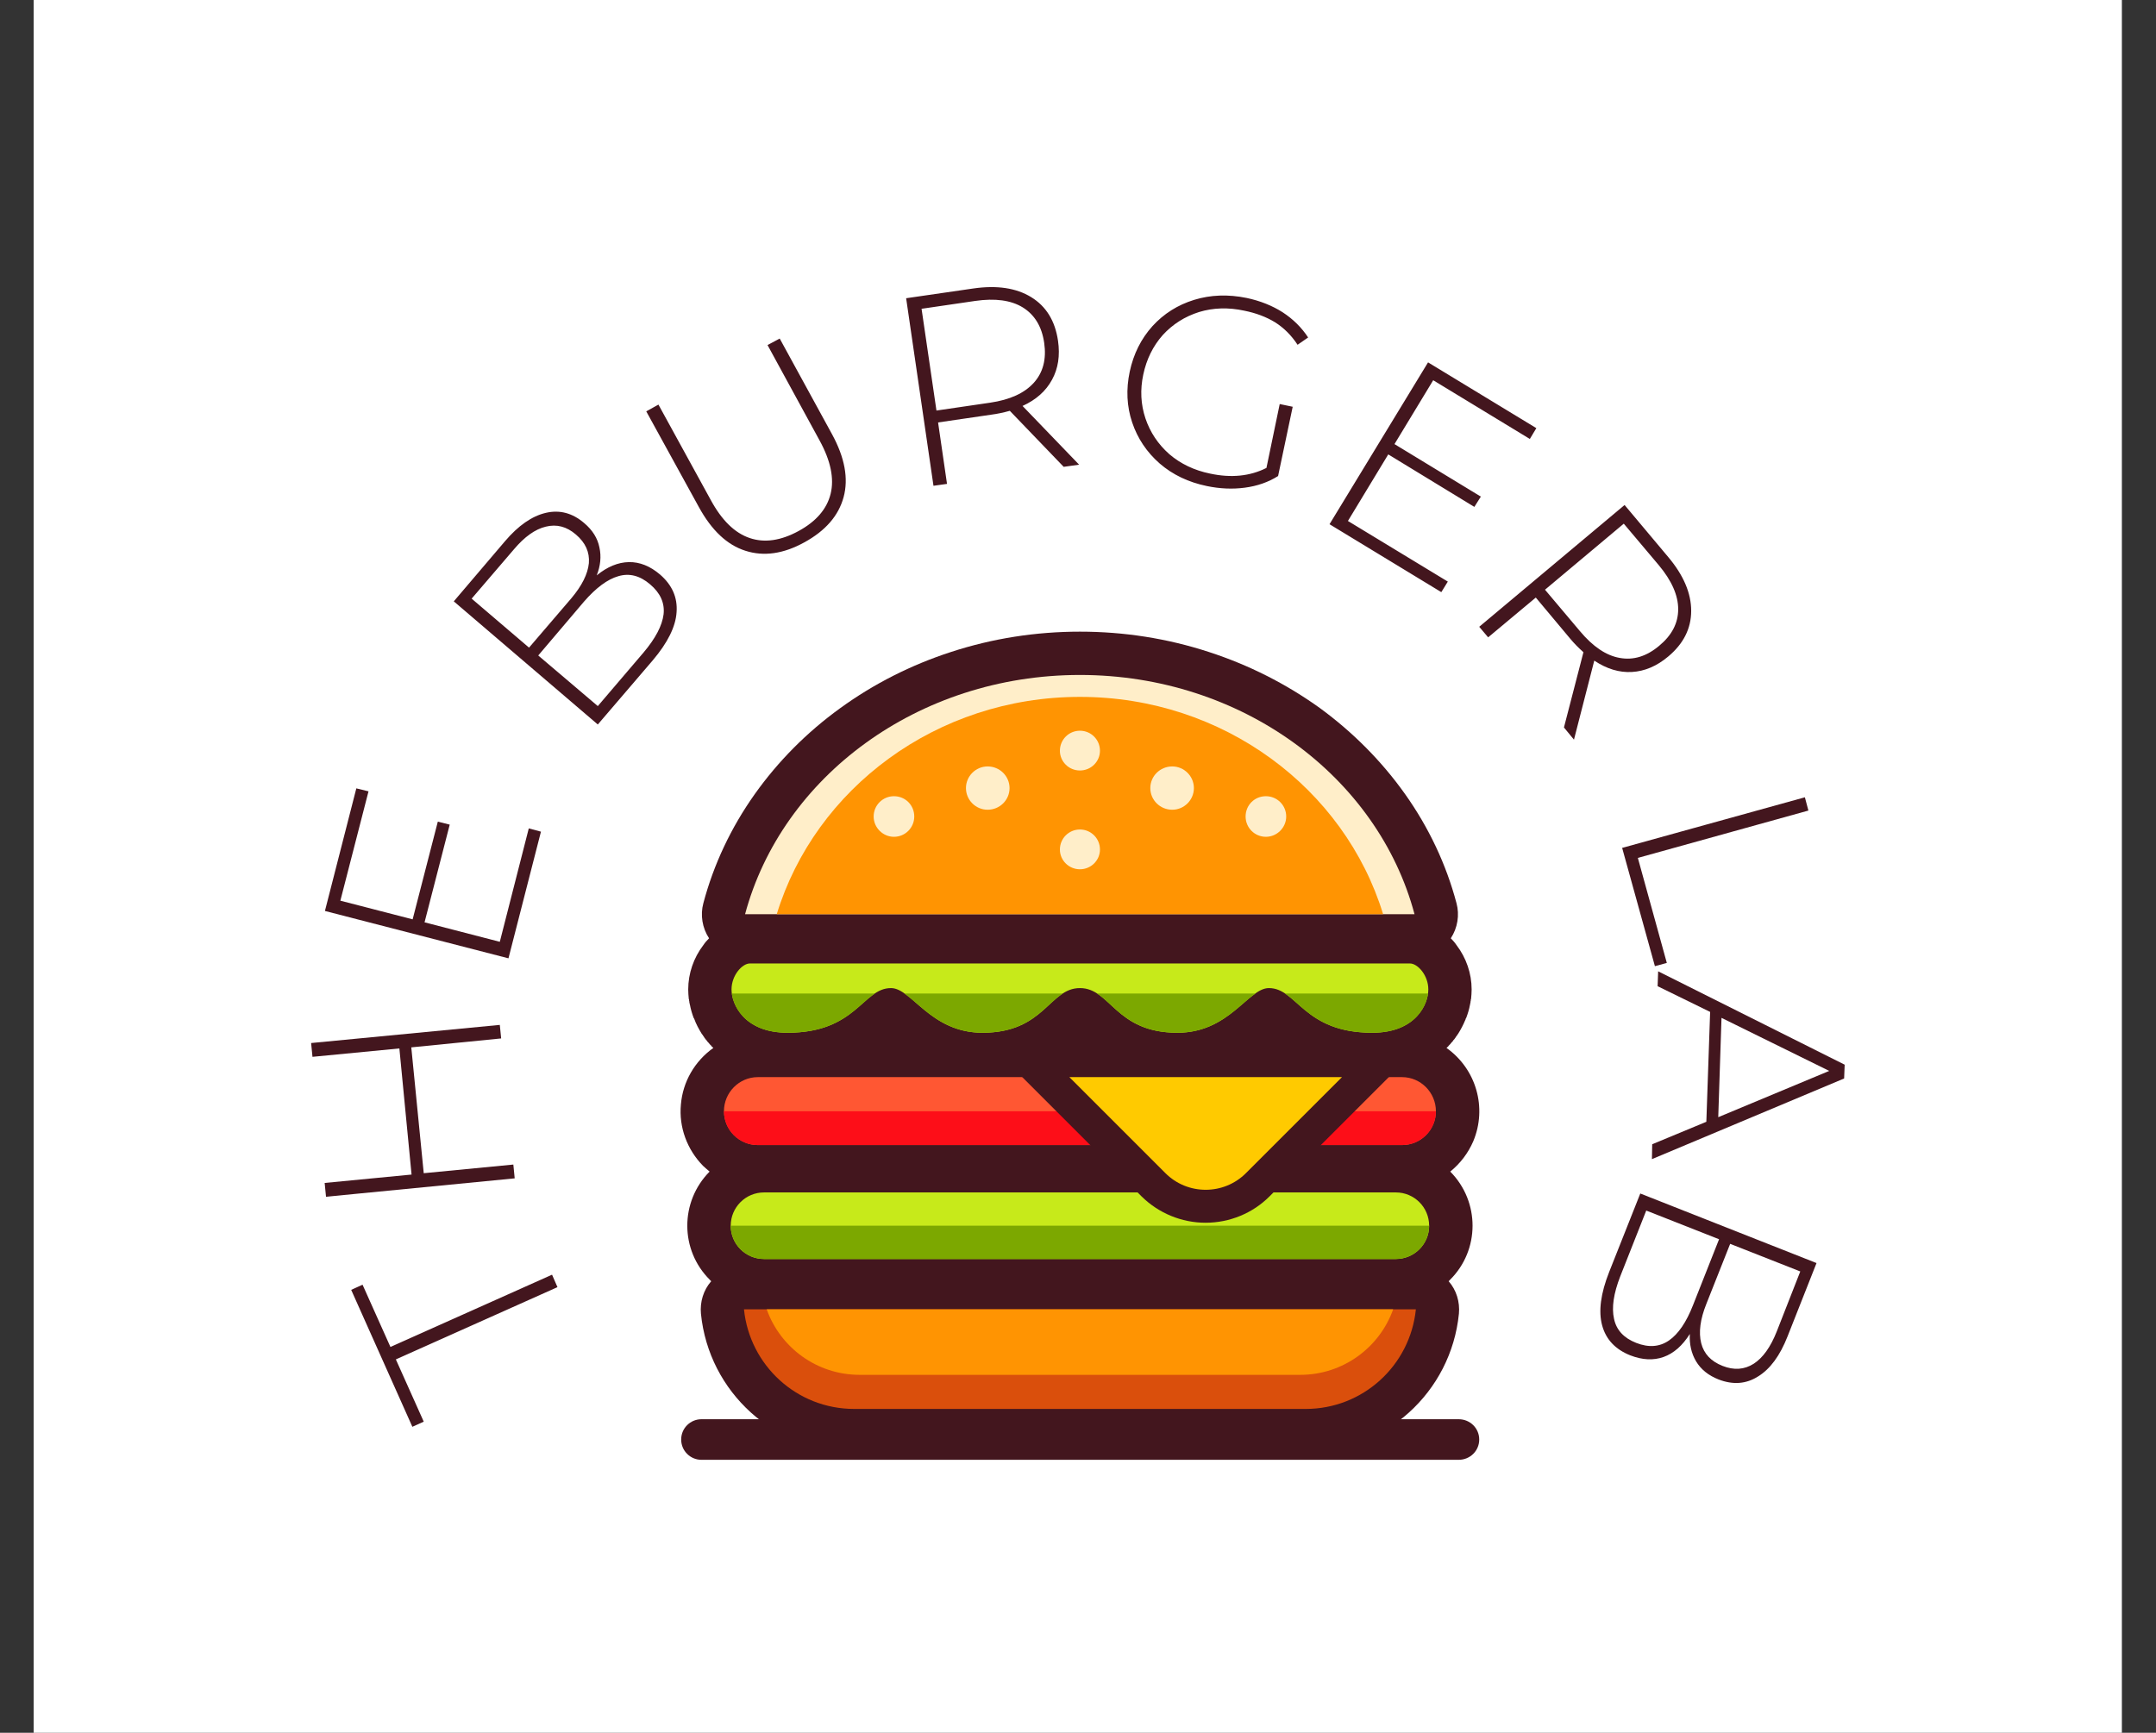 <svg xmlns="http://www.w3.org/2000/svg" version="1.1" xmlns:xlink="http://www.w3.org/1999/xlink" xmlns:svgjs="http://svgjs.dev/svgjs" viewBox="0 0 6.706 5.391"><rect x="0" y="0" width="6.706" height="5.391" fill="#333333" stroke="none"/><g transform="matrix(0.842,0,0,0.842,3.359,4.7)"><rect width="7.714" height="7.714" x="-3.865" y="-6.236" fill="#ffffff"></rect><g transform="matrix(1,0,0,1,0,0)"><path d=" M -2.527 -0.559 L -2.424 -0.329 L -2.466 -0.31 L -2.692 -0.816 L -2.65 -0.835 L -2.547 -0.605 L -1.95 -0.872 L -1.93 -0.826 L -2.527 -0.559 M -2.84 -1.728 L -2.143 -1.795 L -2.138 -1.745 L -2.47 -1.712 L -2.424 -1.247 L -2.093 -1.279 L -2.088 -1.228 L -2.785 -1.16 L -2.79 -1.211 L -2.469 -1.242 L -2.514 -1.708 L -2.835 -1.677 L -2.84 -1.728 M -2.036 -2.521 L -1.991 -2.509 L -2.111 -2.041 L -2.789 -2.216 L -2.673 -2.669 L -2.628 -2.658 L -2.732 -2.254 L -2.465 -2.185 L -2.372 -2.546 L -2.328 -2.535 L -2.421 -2.174 L -2.143 -2.102 L -2.036 -2.521 M -1.666 -3.505 Q -1.606 -3.506 -1.551 -3.459 Q -1.484 -3.401 -1.49 -3.32 Q -1.495 -3.24 -1.578 -3.142 L -1.781 -2.905 L -2.313 -3.36 L -2.124 -3.582 Q -2.05 -3.669 -1.973 -3.687 Q -1.896 -3.705 -1.831 -3.649 Q -1.785 -3.61 -1.775 -3.559 Q -1.764 -3.509 -1.785 -3.456 Q -1.726 -3.504 -1.666 -3.505 M -2.247 -3.37 L -2.035 -3.189 L -1.879 -3.371 Q -1.82 -3.441 -1.814 -3.501 Q -1.809 -3.562 -1.862 -3.607 Q -1.913 -3.651 -1.973 -3.636 Q -2.032 -3.622 -2.091 -3.552 L -2.247 -3.37 M -1.538 -3.312 Q -1.531 -3.375 -1.588 -3.423 Q -1.644 -3.471 -1.705 -3.453 Q -1.765 -3.436 -1.832 -3.359 L -2.001 -3.16 L -1.781 -2.973 L -1.612 -3.171 Q -1.546 -3.249 -1.538 -3.312 M -1.236 -3.547 Q -1.337 -3.579 -1.408 -3.709 L -1.602 -4.062 L -1.557 -4.087 L -1.364 -3.735 Q -1.303 -3.622 -1.22 -3.594 Q -1.138 -3.566 -1.039 -3.62 Q -0.942 -3.673 -0.921 -3.757 Q -0.9 -3.842 -0.962 -3.955 L -1.154 -4.307 L -1.109 -4.331 L -0.916 -3.978 Q -0.845 -3.848 -0.873 -3.745 Q -0.901 -3.642 -1.018 -3.578 Q -1.134 -3.514 -1.236 -3.547 M -0.06 -3.857 L -0.259 -4.064 Q -0.295 -4.054 -0.326 -4.05 L -0.524 -4.021 L -0.491 -3.794 L -0.541 -3.787 L -0.642 -4.48 L -0.394 -4.516 Q -0.263 -4.535 -0.18 -4.484 Q -0.097 -4.433 -0.081 -4.323 Q -0.069 -4.241 -0.103 -4.179 Q -0.137 -4.116 -0.212 -4.082 L -0.003 -3.865 L -0.06 -3.857 M -0.332 -4.094 Q -0.222 -4.11 -0.17 -4.168 Q -0.119 -4.225 -0.132 -4.315 Q -0.145 -4.405 -0.211 -4.446 Q -0.276 -4.486 -0.387 -4.47 L -0.585 -4.441 L -0.53 -4.065 L -0.332 -4.094 M 0.738 -4.089 L 0.786 -4.079 L 0.732 -3.823 Q 0.678 -3.789 0.609 -3.78 Q 0.541 -3.771 0.469 -3.786 Q 0.367 -3.807 0.295 -3.869 Q 0.223 -3.932 0.193 -4.021 Q 0.163 -4.11 0.184 -4.209 Q 0.205 -4.307 0.268 -4.377 Q 0.331 -4.446 0.422 -4.474 Q 0.513 -4.502 0.616 -4.481 Q 0.691 -4.465 0.749 -4.428 Q 0.807 -4.39 0.843 -4.335 L 0.804 -4.308 Q 0.77 -4.36 0.721 -4.391 Q 0.672 -4.421 0.607 -4.434 Q 0.519 -4.453 0.44 -4.429 Q 0.361 -4.404 0.306 -4.344 Q 0.252 -4.283 0.234 -4.198 Q 0.216 -4.114 0.242 -4.036 Q 0.268 -3.959 0.33 -3.904 Q 0.393 -3.85 0.481 -3.832 Q 0.598 -3.807 0.689 -3.853 L 0.738 -4.089 M 1.359 -3.433 L 1.335 -3.394 L 0.922 -3.645 L 1.286 -4.243 L 1.686 -4 L 1.662 -3.96 L 1.305 -4.177 L 1.162 -3.941 L 1.481 -3.747 L 1.457 -3.709 L 1.139 -3.903 L 0.99 -3.657 L 1.359 -3.433 M 1.788 -2.894 L 1.86 -3.172 Q 1.832 -3.197 1.812 -3.221 L 1.684 -3.374 L 1.508 -3.227 L 1.475 -3.266 L 2.012 -3.716 L 2.173 -3.524 Q 2.258 -3.423 2.258 -3.325 Q 2.258 -3.227 2.173 -3.156 Q 2.11 -3.103 2.039 -3.099 Q 1.969 -3.095 1.9 -3.141 L 1.825 -2.849 L 1.788 -2.894 M 1.847 -3.25 Q 1.919 -3.164 1.994 -3.151 Q 2.07 -3.137 2.14 -3.196 Q 2.21 -3.254 2.21 -3.331 Q 2.21 -3.408 2.138 -3.494 L 2.009 -3.647 L 1.718 -3.403 L 1.847 -3.25 M 2.678 -2.636 L 2.691 -2.587 L 2.061 -2.412 L 2.168 -2.024 L 2.124 -2.012 L 2.003 -2.449 L 2.678 -2.636 M 2.314 -1.437 L 2.328 -1.843 L 2.134 -1.938 L 2.136 -1.993 L 2.825 -1.648 L 2.823 -1.597 L 2.113 -1.299 L 2.114 -1.354 L 2.314 -1.437 M 2.358 -1.454 L 2.768 -1.625 L 2.37 -1.821 L 2.358 -1.454 M 2.156 -0.568 Q 2.1 -0.548 2.033 -0.574 Q 1.95 -0.607 1.929 -0.685 Q 1.908 -0.763 1.955 -0.882 L 2.07 -1.172 L 2.721 -0.915 L 2.614 -0.644 Q 2.572 -0.537 2.505 -0.496 Q 2.439 -0.454 2.359 -0.485 Q 2.303 -0.507 2.276 -0.552 Q 2.25 -0.596 2.253 -0.653 Q 2.212 -0.588 2.156 -0.568 M 2.661 -0.884 L 2.402 -0.986 L 2.314 -0.764 Q 2.28 -0.679 2.295 -0.619 Q 2.31 -0.56 2.374 -0.535 Q 2.437 -0.51 2.489 -0.543 Q 2.54 -0.576 2.574 -0.662 L 2.661 -0.884 M 1.973 -0.709 Q 1.986 -0.647 2.055 -0.62 Q 2.124 -0.593 2.176 -0.629 Q 2.228 -0.665 2.265 -0.76 L 2.361 -1.003 L 2.092 -1.109 L 1.996 -0.866 Q 1.959 -0.771 1.973 -0.709" fill="#43161e" fill-rule="nonzero"></path></g><g transform="matrix(1,0,0,1,0,0)"><g transform="matrix(1,0,0,1,0,0)" clip-path="url(#SvgjsClipPath14914)"><g clip-path="url(#SvgjsClipPath14909d46334a4-9643-4413-91ea-21a5942d1a02)"><path d=" M -1.398 -0.338 L 1.399 -0.338 C 1.441 -0.338 1.475 -0.305 1.475 -0.263 L 1.475 -0.263 C 1.475 -0.221 1.441 -0.188 1.399 -0.188 L -1.398 -0.188 C -1.439 -0.188 -1.473 -0.221 -1.473 -0.263 L -1.473 -0.263 C -1.473 -0.305 -1.439 -0.338 -1.398 -0.338 Z" fill="#43161e" transform="matrix(1,0,0,1,0,0)" fill-rule="nonzero"></path></g><g clip-path="url(#SvgjsClipPath14909d46334a4-9643-4413-91ea-21a5942d1a02)"><path d=" M 1.453 -1.365 C 1.505 -1.489 1.464 -1.632 1.354 -1.71 L 1.355 -1.71 L 1.355 -1.711 C 1.357 -1.712 1.358 -1.714 1.36 -1.715 L 1.361 -1.716 L 1.361 -1.716 L 1.361 -1.717 C 1.363 -1.719 1.364 -1.72 1.366 -1.722 L 1.367 -1.723 C 1.368 -1.724 1.37 -1.726 1.371 -1.728 L 1.372 -1.729 C 1.373 -1.731 1.375 -1.732 1.376 -1.733 L 1.378 -1.736 C 1.379 -1.737 1.379 -1.738 1.38 -1.739 C 1.381 -1.74 1.382 -1.741 1.383 -1.742 L 1.385 -1.745 C 1.386 -1.746 1.387 -1.748 1.388 -1.749 L 1.389 -1.751 C 1.39 -1.752 1.391 -1.754 1.392 -1.755 L 1.393 -1.756 C 1.394 -1.758 1.395 -1.76 1.397 -1.762 C 1.397 -1.762 1.397 -1.762 1.397 -1.762 C 1.407 -1.778 1.416 -1.795 1.423 -1.812 L 1.423 -1.812 C 1.424 -1.814 1.425 -1.816 1.425 -1.817 C 1.425 -1.818 1.425 -1.818 1.425 -1.818 C 1.426 -1.819 1.426 -1.82 1.427 -1.821 C 1.433 -1.837 1.438 -1.853 1.441 -1.87 C 1.441 -1.871 1.441 -1.872 1.442 -1.873 C 1.442 -1.874 1.442 -1.875 1.442 -1.876 C 1.442 -1.877 1.443 -1.878 1.443 -1.879 C 1.443 -1.88 1.443 -1.881 1.443 -1.882 C 1.443 -1.883 1.444 -1.884 1.444 -1.886 C 1.444 -1.887 1.444 -1.887 1.444 -1.888 C 1.444 -1.889 1.444 -1.89 1.445 -1.891 C 1.445 -1.891 1.445 -1.891 1.445 -1.892 C 1.446 -1.903 1.447 -1.914 1.447 -1.926 C 1.447 -1.985 1.427 -2.043 1.391 -2.09 C 1.385 -2.099 1.378 -2.107 1.37 -2.115 C 1.395 -2.153 1.403 -2.201 1.391 -2.245 C 1.353 -2.388 1.289 -2.524 1.201 -2.648 C 1.115 -2.769 1.009 -2.876 0.886 -2.966 C 0.762 -3.055 0.624 -3.125 0.476 -3.173 C 0.323 -3.223 0.163 -3.248 -0 -3.248 C -0.163 -3.248 -0.323 -3.223 -0.476 -3.173 C -0.624 -3.125 -0.762 -3.055 -0.886 -2.965 C -1.009 -2.876 -1.115 -2.769 -1.201 -2.648 C -1.289 -2.524 -1.353 -2.388 -1.391 -2.245 C -1.403 -2.201 -1.395 -2.153 -1.37 -2.115 C -1.378 -2.107 -1.385 -2.099 -1.391 -2.09 C -1.427 -2.043 -1.447 -1.985 -1.447 -1.926 C -1.447 -1.914 -1.446 -1.903 -1.445 -1.892 C -1.445 -1.891 -1.445 -1.891 -1.445 -1.891 C -1.444 -1.89 -1.444 -1.889 -1.444 -1.888 L -1.444 -1.886 C -1.444 -1.884 -1.443 -1.883 -1.443 -1.882 L -1.443 -1.879 C -1.443 -1.878 -1.442 -1.877 -1.442 -1.876 C -1.442 -1.875 -1.442 -1.874 -1.442 -1.873 L -1.441 -1.871 C -1.438 -1.854 -1.433 -1.837 -1.427 -1.821 C -1.426 -1.82 -1.426 -1.819 -1.425 -1.818 C -1.425 -1.818 -1.425 -1.818 -1.425 -1.818 C -1.418 -1.798 -1.408 -1.78 -1.397 -1.762 L -1.397 -1.762 C -1.395 -1.76 -1.394 -1.758 -1.393 -1.757 L -1.392 -1.755 C -1.391 -1.754 -1.39 -1.752 -1.389 -1.751 L -1.388 -1.749 C -1.387 -1.748 -1.386 -1.746 -1.385 -1.745 L -1.383 -1.742 C -1.382 -1.741 -1.381 -1.74 -1.38 -1.739 C -1.379 -1.738 -1.379 -1.737 -1.378 -1.736 C -1.377 -1.735 -1.376 -1.734 -1.376 -1.733 C -1.375 -1.732 -1.373 -1.731 -1.372 -1.729 C -1.372 -1.729 -1.371 -1.728 -1.371 -1.728 C -1.37 -1.726 -1.368 -1.725 -1.367 -1.723 L -1.366 -1.722 C -1.364 -1.72 -1.363 -1.719 -1.361 -1.717 C -1.361 -1.717 -1.361 -1.717 -1.361 -1.716 L -1.361 -1.716 C -1.36 -1.716 -1.36 -1.716 -1.36 -1.715 C -1.358 -1.714 -1.357 -1.712 -1.355 -1.711 L -1.355 -1.71 L -1.354 -1.71 C -1.423 -1.661 -1.467 -1.585 -1.474 -1.501 C -1.482 -1.417 -1.451 -1.334 -1.392 -1.274 C -1.389 -1.271 -1.385 -1.268 -1.382 -1.265 C -1.377 -1.261 -1.373 -1.257 -1.368 -1.253 C -1.478 -1.142 -1.478 -0.963 -1.367 -0.853 C -1.365 -0.851 -1.364 -0.849 -1.362 -0.848 C -1.391 -0.815 -1.404 -0.771 -1.4 -0.728 C -1.371 -0.437 -1.126 -0.216 -0.834 -0.216 L 0.834 -0.216 C 1.126 -0.216 1.371 -0.437 1.4 -0.728 C 1.404 -0.771 1.391 -0.815 1.362 -0.848 C 1.364 -0.849 1.365 -0.851 1.367 -0.853 C 1.478 -0.963 1.478 -1.142 1.368 -1.253 C 1.405 -1.283 1.434 -1.321 1.453 -1.365 Z" fill="#43161e" transform="matrix(1,0,0,1,0,0)" fill-rule="nonzero"></path></g><g clip-path="url(#SvgjsClipPath14909d46334a4-9643-4413-91ea-21a5942d1a02)"><path d=" M -1.167 -1.176 L 1.167 -1.176 C 1.235 -1.176 1.29 -1.121 1.29 -1.053 L 1.29 -1.053 C 1.29 -0.985 1.235 -0.93 1.167 -0.93 L -1.167 -0.93 C -1.235 -0.93 -1.29 -0.985 -1.29 -1.053 L -1.29 -1.053 C -1.29 -1.121 -1.235 -1.176 -1.167 -1.176 Z" fill="#c7ea1a" transform="matrix(1,0,0,1,0,0)" fill-rule="nonzero"></path></g><g clip-path="url(#SvgjsClipPath14909d46334a4-9643-4413-91ea-21a5942d1a02)"><path d=" M -1.29 -1.053 L -1.29 -1.053 C -1.29 -0.985 -1.235 -0.93 -1.167 -0.93 L 1.167 -0.93 C 1.235 -0.93 1.29 -0.985 1.29 -1.053 L -1.29 -1.053 Z" fill="#7ca800" transform="matrix(1,0,0,1,0,0)" fill-rule="nonzero"></path></g><g clip-path="url(#SvgjsClipPath14909d46334a4-9643-4413-91ea-21a5942d1a02)"><path d=" M -1.241 -0.744 C -1.22 -0.537 -1.046 -0.376 -0.834 -0.376 L 0.834 -0.376 C 1.046 -0.376 1.22 -0.537 1.241 -0.744 Z" fill="#da4f0c" transform="matrix(1,0,0,1,0,0)" fill-rule="nonzero"></path></g><g clip-path="url(#SvgjsClipPath14909d46334a4-9643-4413-91ea-21a5942d1a02)"><path d=" M 1.157 -0.744 L -1.157 -0.744 C -1.107 -0.603 -0.972 -0.502 -0.814 -0.502 L 0.814 -0.502 C 0.972 -0.502 1.107 -0.603 1.157 -0.744 Z" fill="#ff9402" transform="matrix(1,0,0,1,0,0)" fill-rule="nonzero"></path></g><g clip-path="url(#SvgjsClipPath14909d46334a4-9643-4413-91ea-21a5942d1a02)"><path d=" M -1.19 -1.602 L 1.19 -1.602 C 1.259 -1.602 1.315 -1.545 1.315 -1.476 L 1.315 -1.476 C 1.315 -1.407 1.259 -1.351 1.19 -1.351 L -1.19 -1.351 C -1.259 -1.351 -1.315 -1.407 -1.315 -1.476 L -1.315 -1.476 C -1.315 -1.545 -1.259 -1.602 -1.19 -1.602 Z" fill="#ff5733" transform="matrix(1,0,0,1,0,0)" fill-rule="nonzero"></path></g><g clip-path="url(#SvgjsClipPath14909d46334a4-9643-4413-91ea-21a5942d1a02)"><path d=" M -1.315 -1.476 L -1.315 -1.476 C -1.315 -1.443 -1.302 -1.411 -1.279 -1.388 C -1.255 -1.364 -1.223 -1.351 -1.19 -1.351 L 1.19 -1.351 C 1.223 -1.351 1.255 -1.364 1.279 -1.388 C 1.302 -1.411 1.315 -1.443 1.315 -1.476 L -1.315 -1.476 Z" fill="#fd0e18" transform="matrix(1,0,0,1,0,0)" fill-rule="nonzero"></path></g><g clip-path="url(#SvgjsClipPath14909d46334a4-9643-4413-91ea-21a5942d1a02)"><path d=" M 1.219 -2.022 L -1.219 -2.022 C -1.248 -2.022 -1.287 -1.978 -1.287 -1.926 C -1.287 -1.873 -1.242 -1.766 -1.08 -1.766 C -0.825 -1.766 -0.803 -1.931 -0.698 -1.931 C -0.621 -1.931 -0.553 -1.766 -0.36 -1.766 C -0.13 -1.766 -0.114 -1.931 -0 -1.931 C 0.114 -1.931 0.13 -1.766 0.36 -1.766 C 0.553 -1.766 0.621 -1.931 0.698 -1.931 C 0.803 -1.931 0.825 -1.766 1.08 -1.766 C 1.242 -1.766 1.287 -1.873 1.287 -1.926 C 1.287 -1.978 1.248 -2.022 1.219 -2.022 Z" fill="#c7ea1a" transform="matrix(1,0,0,1,0,0)" fill-rule="nonzero"></path></g><g clip-path="url(#SvgjsClipPath14909d46334a4-9643-4413-91ea-21a5942d1a02)"><path d=" M -0.063 -1.911 L -0.649 -1.911 C -0.586 -1.868 -0.511 -1.766 -0.36 -1.766 C -0.18 -1.766 -0.131 -1.868 -0.063 -1.911 Z" fill="#7ca800" transform="matrix(1,0,0,1,0,0)" fill-rule="nonzero"></path></g><g clip-path="url(#SvgjsClipPath14909d46334a4-9643-4413-91ea-21a5942d1a02)"><path d=" M -1.286 -1.911 C -1.279 -1.856 -1.229 -1.766 -1.08 -1.766 C -0.88 -1.766 -0.823 -1.868 -0.757 -1.911 Z" fill="#7ca800" transform="matrix(1,0,0,1,0,0)" fill-rule="nonzero"></path></g><g clip-path="url(#SvgjsClipPath14909d46334a4-9643-4413-91ea-21a5942d1a02)"><path d=" M 0.757 -1.911 C 0.823 -1.868 0.88 -1.766 1.08 -1.766 C 1.229 -1.766 1.279 -1.856 1.286 -1.911 Z" fill="#7ca800" transform="matrix(1,0,0,1,0,0)" fill-rule="nonzero"></path></g><g clip-path="url(#SvgjsClipPath14909d46334a4-9643-4413-91ea-21a5942d1a02)"><path d=" M 0.063 -1.911 C 0.131 -1.868 0.18 -1.766 0.36 -1.766 C 0.511 -1.766 0.586 -1.868 0.649 -1.911 Z" fill="#7ca800" transform="matrix(1,0,0,1,0,0)" fill-rule="nonzero"></path></g><g clip-path="url(#SvgjsClipPath14909d46334a4-9643-4413-91ea-21a5942d1a02)"><path d=" M 1.236 -2.204 C 1.101 -2.711 0.599 -3.088 -0 -3.088 C -0.599 -3.088 -1.101 -2.711 -1.237 -2.204 Z" fill="#ffeec9" transform="matrix(1,0,0,1,0,0)" fill-rule="nonzero"></path></g><g clip-path="url(#SvgjsClipPath14909d46334a4-9643-4413-91ea-21a5942d1a02)"><path d=" M 1.12 -2.204 C 0.978 -2.668 0.53 -3.007 -0 -3.007 C -0.53 -3.007 -0.978 -2.668 -1.12 -2.204 Z" fill="#ff9402" transform="matrix(1,0,0,1,0,0)" fill-rule="nonzero"></path></g><g clip-path="url(#SvgjsClipPath14909d46334a4-9643-4413-91ea-21a5942d1a02)"><path d=" M 0.074 -2.443 C 0.074 -2.403 0.041 -2.37 -0 -2.37 C -0.041 -2.37 -0.074 -2.403 -0.074 -2.443 C -0.074 -2.484 -0.041 -2.517 -0 -2.517 C 0.041 -2.517 0.074 -2.484 0.074 -2.443 Z" fill="#ffeec9" transform="matrix(1,0,0,1,0,0)" fill-rule="nonzero"></path></g><g clip-path="url(#SvgjsClipPath14909d46334a4-9643-4413-91ea-21a5942d1a02)"><path d=" M 0.074 -2.808 C 0.074 -2.768 0.041 -2.735 -0 -2.735 C -0.041 -2.735 -0.074 -2.768 -0.074 -2.808 C -0.074 -2.849 -0.041 -2.882 -0 -2.882 C 0.041 -2.882 0.074 -2.849 0.074 -2.808 Z" fill="#ffeec9" transform="matrix(1,0,0,1,0,0)" fill-rule="nonzero"></path></g><g clip-path="url(#SvgjsClipPath14909d46334a4-9643-4413-91ea-21a5942d1a02)"><path d=" M -0.612 -2.565 C -0.612 -2.524 -0.645 -2.49 -0.687 -2.49 C -0.728 -2.49 -0.762 -2.524 -0.762 -2.565 C -0.762 -2.607 -0.728 -2.64 -0.687 -2.64 C -0.645 -2.64 -0.612 -2.607 -0.612 -2.565 Z" fill="#ffeec9" transform="matrix(1,0,0,1,0,0)" fill-rule="nonzero"></path></g><g clip-path="url(#SvgjsClipPath14909d46334a4-9643-4413-91ea-21a5942d1a02)"><path d=" M -0.26 -2.67 C -0.26 -2.626 -0.296 -2.59 -0.341 -2.59 C -0.385 -2.59 -0.421 -2.626 -0.421 -2.67 C -0.421 -2.714 -0.385 -2.75 -0.341 -2.75 C -0.296 -2.75 -0.26 -2.714 -0.26 -2.67 Z" fill="#ffeec9" transform="matrix(1,0,0,1,0,0)" fill-rule="nonzero"></path></g><g clip-path="url(#SvgjsClipPath14909d46334a4-9643-4413-91ea-21a5942d1a02)"><path d=" M 0.762 -2.565 C 0.762 -2.524 0.728 -2.49 0.687 -2.49 C 0.645 -2.49 0.612 -2.524 0.612 -2.565 C 0.612 -2.607 0.645 -2.64 0.687 -2.64 C 0.728 -2.64 0.762 -2.607 0.762 -2.565 Z" fill="#ffeec9" transform="matrix(1,0,0,1,0,0)" fill-rule="nonzero"></path></g><g clip-path="url(#SvgjsClipPath14909d46334a4-9643-4413-91ea-21a5942d1a02)"><path d=" M 0.421 -2.67 C 0.421 -2.626 0.385 -2.59 0.341 -2.59 C 0.296 -2.59 0.26 -2.626 0.26 -2.67 C 0.26 -2.714 0.296 -2.75 0.341 -2.75 C 0.385 -2.75 0.421 -2.714 0.421 -2.67 Z" fill="#ffeec9" transform="matrix(1,0,0,1,0,0)" fill-rule="nonzero"></path></g><g clip-path="url(#SvgjsClipPath14909d46334a4-9643-4413-91ea-21a5942d1a02)"><path d=" M 0.464 -1.064 C 0.376 -1.064 0.291 -1.099 0.228 -1.161 L -0.253 -1.642 C -0.287 -1.677 -0.089 -1.724 -0.039 -1.724 L 0.968 -1.724 C 1.017 -1.724 1.226 -1.687 1.191 -1.652 L 0.7 -1.161 C 0.638 -1.099 0.553 -1.064 0.464 -1.064 Z M 0.256 -1.479 L 0.401 -1.334 C 0.436 -1.299 0.493 -1.299 0.528 -1.334 L 0.673 -1.48 Z" fill="#43161e" transform="matrix(1,0,0,1,0,0)" fill-rule="nonzero"></path></g><g clip-path="url(#SvgjsClipPath14909d46334a4-9643-4413-91ea-21a5942d1a02)"><path d=" M -0.039 -1.602 L 0.315 -1.248 C 0.397 -1.165 0.532 -1.165 0.614 -1.248 L 0.968 -1.602 Z" fill="#ffca00" transform="matrix(1,0,0,1,0,0)" fill-rule="nonzero"></path></g></g></g></g><defs><clipPath id="SvgjsClipPath14914"><path d=" M -1.475 -3.248 h 2.951 v 3.06 h -2.951 Z"></path></clipPath><clipPath id="SvgjsClipPath14909d46334a4-9643-4413-91ea-21a5942d1a02"><path d=" M -1.475 -3.248 L 1.475 -3.248 L 1.475 -0.188 L -1.475 -0.188 Z"></path></clipPath></defs></svg>